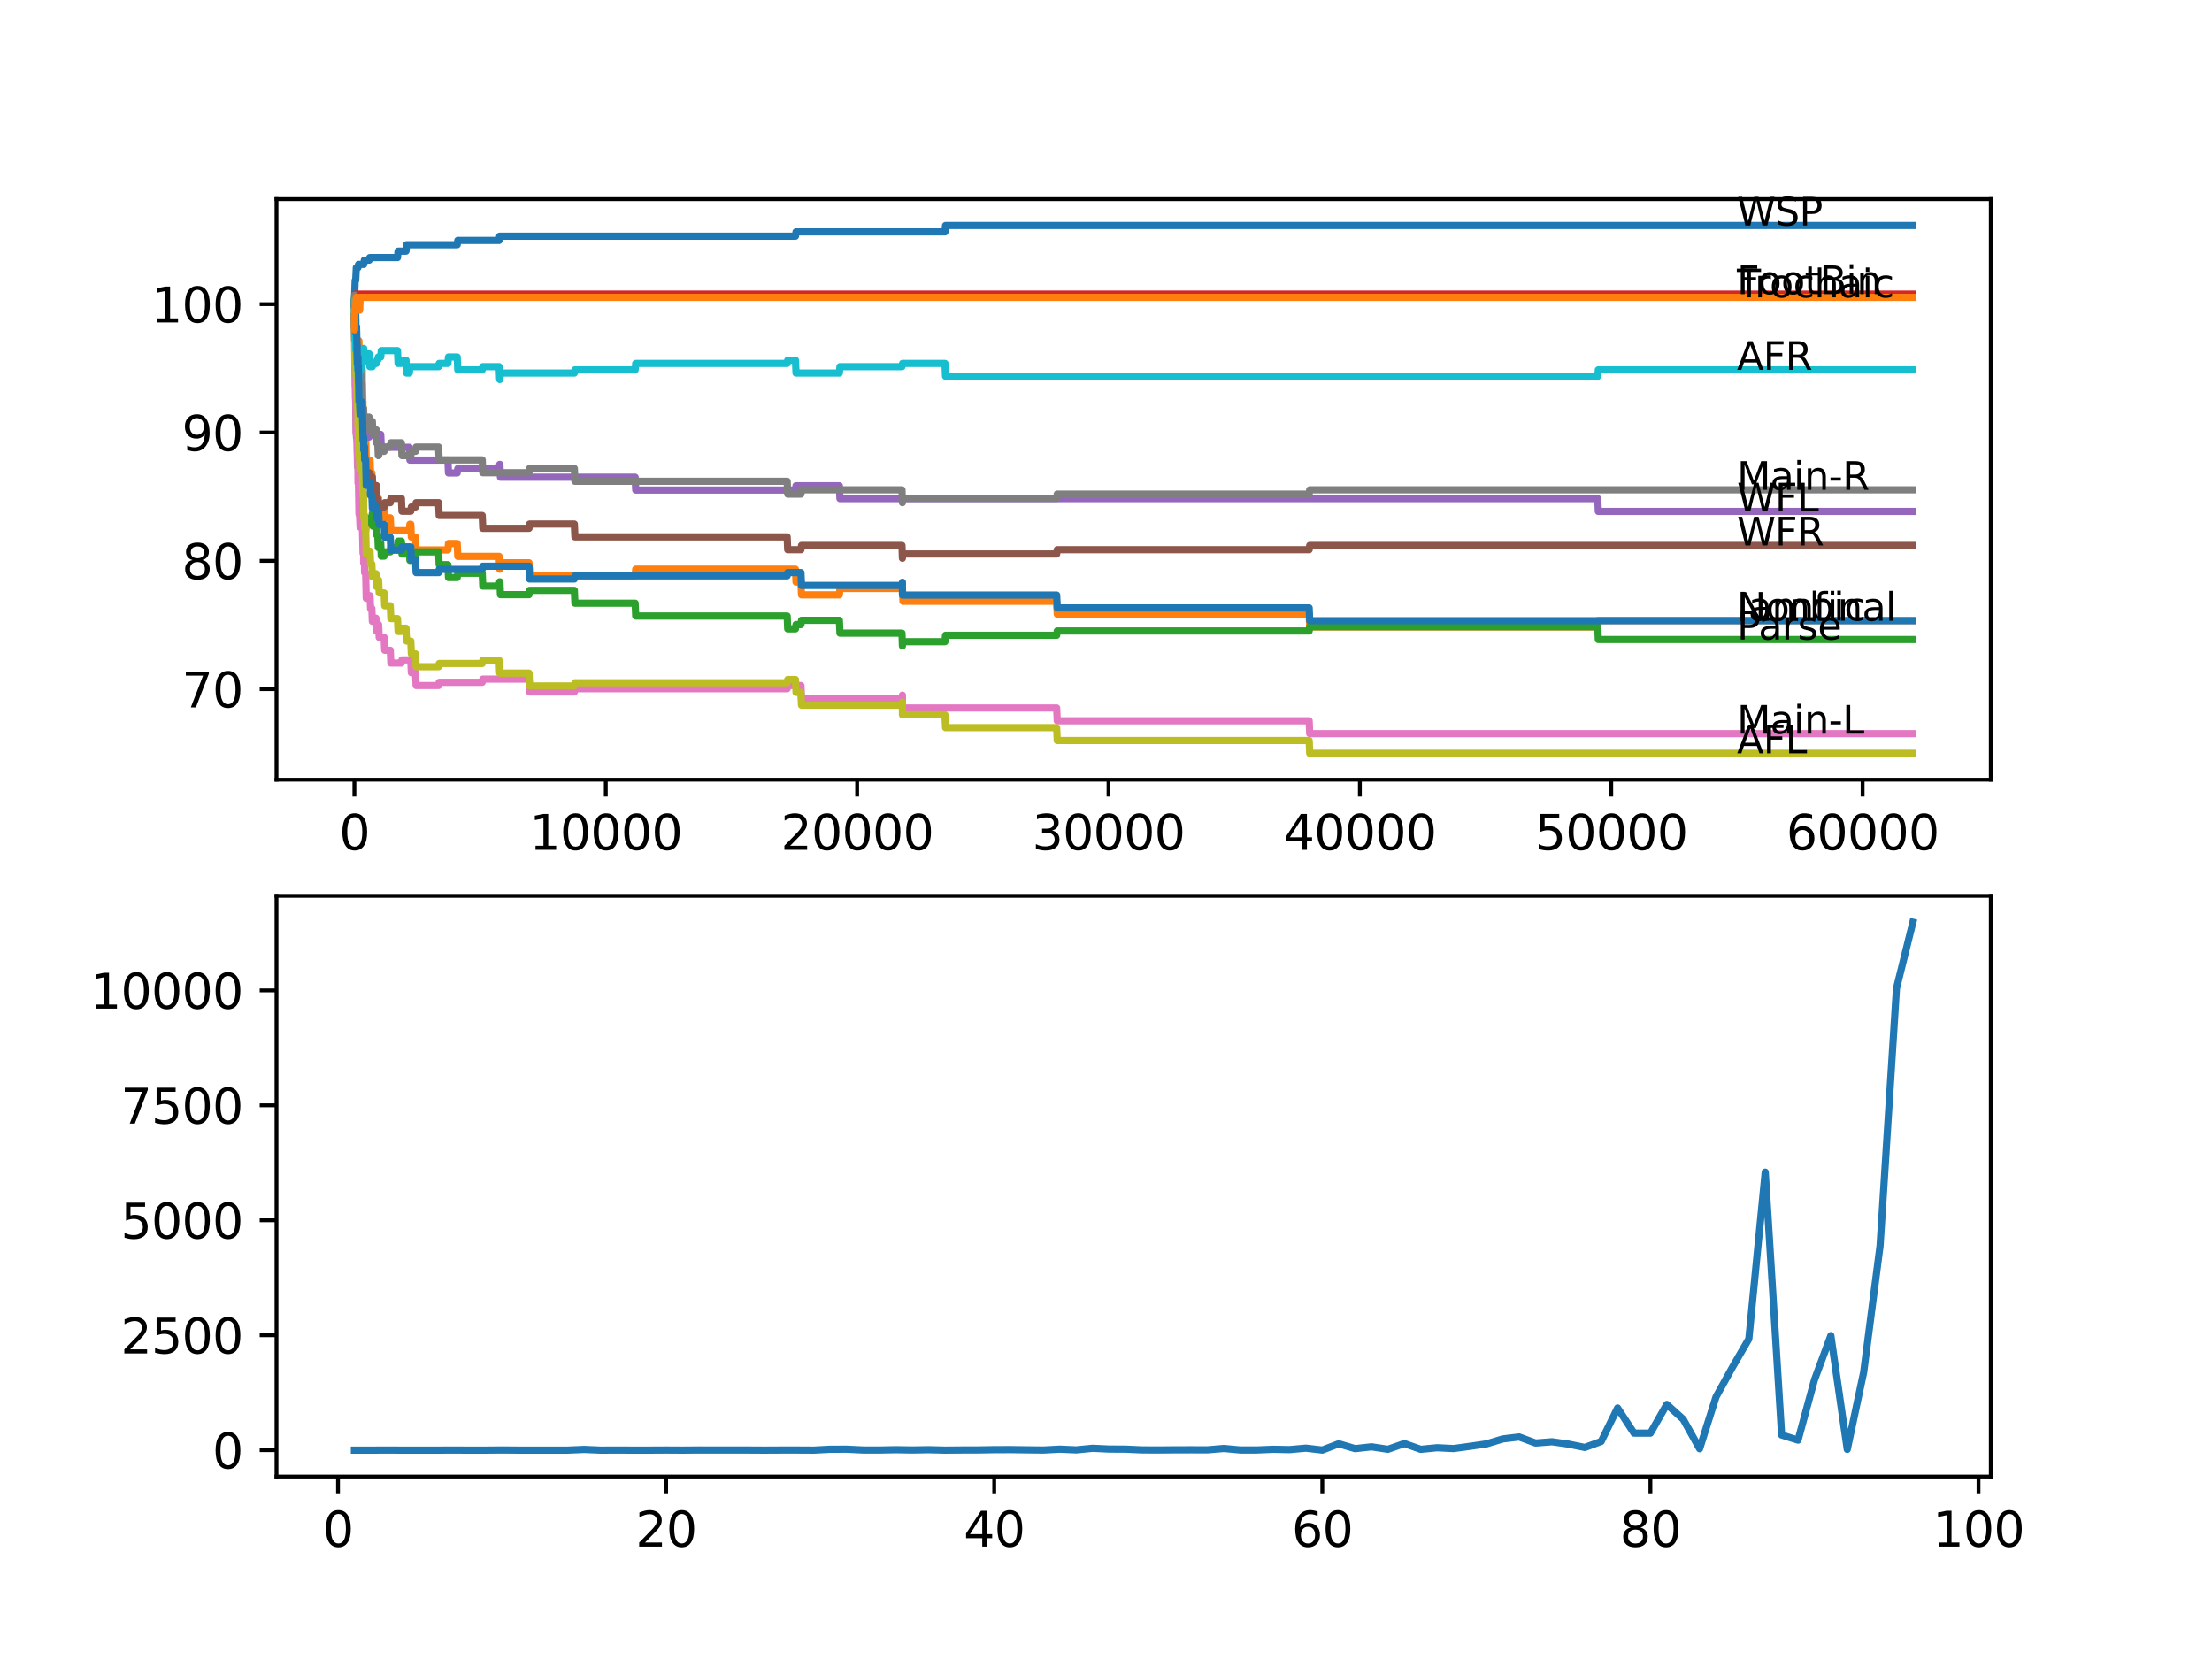 <?xml version="1.0" encoding="utf-8" standalone="no"?>
<!DOCTYPE svg PUBLIC "-//W3C//DTD SVG 1.1//EN"
  "http://www.w3.org/Graphics/SVG/1.1/DTD/svg11.dtd">
<svg xmlns:xlink="http://www.w3.org/1999/xlink" width="460.8pt" height="345.6pt" viewBox="0 0 460.8 345.6" xmlns="http://www.w3.org/2000/svg" version="1.1">
 <defs>
  <style type="text/css">*{stroke-linejoin: round; stroke-linecap: butt}</style>
 </defs>
 <g id="figure_1">
  <g id="patch_1">
   <path d="M 0 345.6 
L 460.8 345.6 
L 460.8 0 
L 0 0 
z
" style="fill: #ffffff"/>
  </g>
  <g id="axes_1">
   <g id="patch_2">
    <path d="M 57.6 162.432 
L 414.72 162.432 
L 414.72 41.472 
L 57.6 41.472 
z
" style="fill: #ffffff"/>
   </g>
   <g id="matplotlib.axis_1">
    <g id="xtick_1">
     <g id="line2d_1">
      <defs>
       <path id="m5f3008566a" d="M 0 0 
L 0 3.5 
" style="stroke: #000000; stroke-width: 0.8"/>
      </defs>
      <g>
       <use xlink:href="#m5f3008566a" x="73.827" y="162.432" style="stroke: #000000; stroke-width: 0.8"/>
      </g>
     </g>
     <g id="text_1">
      <!-- 0 -->
      <g transform="translate(70.646 177.03)scale(0.1 -0.1)">
       <defs>
        <path id="DejaVuSans-30" d="M 2034 4250 
Q 1547 4250 1301 3770 
Q 1056 3291 1056 2328 
Q 1056 1369 1301 889 
Q 1547 409 2034 409 
Q 2525 409 2770 889 
Q 3016 1369 3016 2328 
Q 3016 3291 2770 3770 
Q 2525 4250 2034 4250 
z
M 2034 4750 
Q 2819 4750 3233 4129 
Q 3647 3509 3647 2328 
Q 3647 1150 3233 529 
Q 2819 -91 2034 -91 
Q 1250 -91 836 529 
Q 422 1150 422 2328 
Q 422 3509 836 4129 
Q 1250 4750 2034 4750 
z
" transform="scale(0.016)"/>
       </defs>
       <use xlink:href="#DejaVuSans-30"/>
      </g>
     </g>
    </g>
    <g id="xtick_2">
     <g id="line2d_2">
      <g>
       <use xlink:href="#m5f3008566a" x="126.192" y="162.432" style="stroke: #000000; stroke-width: 0.8"/>
      </g>
     </g>
     <g id="text_2">
      <!-- 10000 -->
      <g transform="translate(110.286 177.03)scale(0.1 -0.1)">
       <defs>
        <path id="DejaVuSans-31" d="M 794 531 
L 1825 531 
L 1825 4091 
L 703 3866 
L 703 4441 
L 1819 4666 
L 2450 4666 
L 2450 531 
L 3481 531 
L 3481 0 
L 794 0 
L 794 531 
z
" transform="scale(0.016)"/>
       </defs>
       <use xlink:href="#DejaVuSans-31"/>
       <use xlink:href="#DejaVuSans-30" x="63.623"/>
       <use xlink:href="#DejaVuSans-30" x="127.246"/>
       <use xlink:href="#DejaVuSans-30" x="190.869"/>
       <use xlink:href="#DejaVuSans-30" x="254.492"/>
      </g>
     </g>
    </g>
    <g id="xtick_3">
     <g id="line2d_3">
      <g>
       <use xlink:href="#m5f3008566a" x="178.556" y="162.432" style="stroke: #000000; stroke-width: 0.8"/>
      </g>
     </g>
     <g id="text_3">
      <!-- 20000 -->
      <g transform="translate(162.65 177.03)scale(0.1 -0.1)">
       <defs>
        <path id="DejaVuSans-32" d="M 1228 531 
L 3431 531 
L 3431 0 
L 469 0 
L 469 531 
Q 828 903 1448 1529 
Q 2069 2156 2228 2338 
Q 2531 2678 2651 2914 
Q 2772 3150 2772 3378 
Q 2772 3750 2511 3984 
Q 2250 4219 1831 4219 
Q 1534 4219 1204 4116 
Q 875 4013 500 3803 
L 500 4441 
Q 881 4594 1212 4672 
Q 1544 4750 1819 4750 
Q 2544 4750 2975 4387 
Q 3406 4025 3406 3419 
Q 3406 3131 3298 2873 
Q 3191 2616 2906 2266 
Q 2828 2175 2409 1742 
Q 1991 1309 1228 531 
z
" transform="scale(0.016)"/>
       </defs>
       <use xlink:href="#DejaVuSans-32"/>
       <use xlink:href="#DejaVuSans-30" x="63.623"/>
       <use xlink:href="#DejaVuSans-30" x="127.246"/>
       <use xlink:href="#DejaVuSans-30" x="190.869"/>
       <use xlink:href="#DejaVuSans-30" x="254.492"/>
      </g>
     </g>
    </g>
    <g id="xtick_4">
     <g id="line2d_4">
      <g>
       <use xlink:href="#m5f3008566a" x="230.921" y="162.432" style="stroke: #000000; stroke-width: 0.8"/>
      </g>
     </g>
     <g id="text_4">
      <!-- 30000 -->
      <g transform="translate(215.015 177.03)scale(0.1 -0.1)">
       <defs>
        <path id="DejaVuSans-33" d="M 2597 2516 
Q 3050 2419 3304 2112 
Q 3559 1806 3559 1356 
Q 3559 666 3084 287 
Q 2609 -91 1734 -91 
Q 1441 -91 1130 -33 
Q 819 25 488 141 
L 488 750 
Q 750 597 1062 519 
Q 1375 441 1716 441 
Q 2309 441 2620 675 
Q 2931 909 2931 1356 
Q 2931 1769 2642 2001 
Q 2353 2234 1838 2234 
L 1294 2234 
L 1294 2753 
L 1863 2753 
Q 2328 2753 2575 2939 
Q 2822 3125 2822 3475 
Q 2822 3834 2567 4026 
Q 2313 4219 1838 4219 
Q 1578 4219 1281 4162 
Q 984 4106 628 3988 
L 628 4550 
Q 988 4650 1302 4700 
Q 1616 4750 1894 4750 
Q 2613 4750 3031 4423 
Q 3450 4097 3450 3541 
Q 3450 3153 3228 2886 
Q 3006 2619 2597 2516 
z
" transform="scale(0.016)"/>
       </defs>
       <use xlink:href="#DejaVuSans-33"/>
       <use xlink:href="#DejaVuSans-30" x="63.623"/>
       <use xlink:href="#DejaVuSans-30" x="127.246"/>
       <use xlink:href="#DejaVuSans-30" x="190.869"/>
       <use xlink:href="#DejaVuSans-30" x="254.492"/>
      </g>
     </g>
    </g>
    <g id="xtick_5">
     <g id="line2d_5">
      <g>
       <use xlink:href="#m5f3008566a" x="283.285" y="162.432" style="stroke: #000000; stroke-width: 0.8"/>
      </g>
     </g>
     <g id="text_5">
      <!-- 40000 -->
      <g transform="translate(267.379 177.03)scale(0.1 -0.1)">
       <defs>
        <path id="DejaVuSans-34" d="M 2419 4116 
L 825 1625 
L 2419 1625 
L 2419 4116 
z
M 2253 4666 
L 3047 4666 
L 3047 1625 
L 3713 1625 
L 3713 1100 
L 3047 1100 
L 3047 0 
L 2419 0 
L 2419 1100 
L 313 1100 
L 313 1709 
L 2253 4666 
z
" transform="scale(0.016)"/>
       </defs>
       <use xlink:href="#DejaVuSans-34"/>
       <use xlink:href="#DejaVuSans-30" x="63.623"/>
       <use xlink:href="#DejaVuSans-30" x="127.246"/>
       <use xlink:href="#DejaVuSans-30" x="190.869"/>
       <use xlink:href="#DejaVuSans-30" x="254.492"/>
      </g>
     </g>
    </g>
    <g id="xtick_6">
     <g id="line2d_6">
      <g>
       <use xlink:href="#m5f3008566a" x="335.65" y="162.432" style="stroke: #000000; stroke-width: 0.8"/>
      </g>
     </g>
     <g id="text_6">
      <!-- 50000 -->
      <g transform="translate(319.744 177.03)scale(0.1 -0.1)">
       <defs>
        <path id="DejaVuSans-35" d="M 691 4666 
L 3169 4666 
L 3169 4134 
L 1269 4134 
L 1269 2991 
Q 1406 3038 1543 3061 
Q 1681 3084 1819 3084 
Q 2600 3084 3056 2656 
Q 3513 2228 3513 1497 
Q 3513 744 3044 326 
Q 2575 -91 1722 -91 
Q 1428 -91 1123 -41 
Q 819 9 494 109 
L 494 744 
Q 775 591 1075 516 
Q 1375 441 1709 441 
Q 2250 441 2565 725 
Q 2881 1009 2881 1497 
Q 2881 1984 2565 2268 
Q 2250 2553 1709 2553 
Q 1456 2553 1204 2497 
Q 953 2441 691 2322 
L 691 4666 
z
" transform="scale(0.016)"/>
       </defs>
       <use xlink:href="#DejaVuSans-35"/>
       <use xlink:href="#DejaVuSans-30" x="63.623"/>
       <use xlink:href="#DejaVuSans-30" x="127.246"/>
       <use xlink:href="#DejaVuSans-30" x="190.869"/>
       <use xlink:href="#DejaVuSans-30" x="254.492"/>
      </g>
     </g>
    </g>
    <g id="xtick_7">
     <g id="line2d_7">
      <g>
       <use xlink:href="#m5f3008566a" x="388.014" y="162.432" style="stroke: #000000; stroke-width: 0.8"/>
      </g>
     </g>
     <g id="text_7">
      <!-- 60000 -->
      <g transform="translate(372.108 177.03)scale(0.1 -0.1)">
       <defs>
        <path id="DejaVuSans-36" d="M 2113 2584 
Q 1688 2584 1439 2293 
Q 1191 2003 1191 1497 
Q 1191 994 1439 701 
Q 1688 409 2113 409 
Q 2538 409 2786 701 
Q 3034 994 3034 1497 
Q 3034 2003 2786 2293 
Q 2538 2584 2113 2584 
z
M 3366 4563 
L 3366 3988 
Q 3128 4100 2886 4159 
Q 2644 4219 2406 4219 
Q 1781 4219 1451 3797 
Q 1122 3375 1075 2522 
Q 1259 2794 1537 2939 
Q 1816 3084 2150 3084 
Q 2853 3084 3261 2657 
Q 3669 2231 3669 1497 
Q 3669 778 3244 343 
Q 2819 -91 2113 -91 
Q 1303 -91 875 529 
Q 447 1150 447 2328 
Q 447 3434 972 4092 
Q 1497 4750 2381 4750 
Q 2619 4750 2861 4703 
Q 3103 4656 3366 4563 
z
" transform="scale(0.016)"/>
       </defs>
       <use xlink:href="#DejaVuSans-36"/>
       <use xlink:href="#DejaVuSans-30" x="63.623"/>
       <use xlink:href="#DejaVuSans-30" x="127.246"/>
       <use xlink:href="#DejaVuSans-30" x="190.869"/>
       <use xlink:href="#DejaVuSans-30" x="254.492"/>
      </g>
     </g>
    </g>
   </g>
   <g id="matplotlib.axis_2">
    <g id="ytick_1">
     <g id="line2d_8">
      <defs>
       <path id="mb343eef7d6" d="M 0 0 
L -3.5 0 
" style="stroke: #000000; stroke-width: 0.8"/>
      </defs>
      <g>
       <use xlink:href="#mb343eef7d6" x="57.6" y="143.567" style="stroke: #000000; stroke-width: 0.8"/>
      </g>
     </g>
     <g id="text_8">
      <!-- 70 -->
      <g transform="translate(37.875 147.366)scale(0.1 -0.1)">
       <defs>
        <path id="DejaVuSans-37" d="M 525 4666 
L 3525 4666 
L 3525 4397 
L 1831 0 
L 1172 0 
L 2766 4134 
L 525 4134 
L 525 4666 
z
" transform="scale(0.016)"/>
       </defs>
       <use xlink:href="#DejaVuSans-37"/>
       <use xlink:href="#DejaVuSans-30" x="63.623"/>
      </g>
     </g>
    </g>
    <g id="ytick_2">
     <g id="line2d_9">
      <g>
       <use xlink:href="#mb343eef7d6" x="57.6" y="116.834" style="stroke: #000000; stroke-width: 0.8"/>
      </g>
     </g>
     <g id="text_9">
      <!-- 80 -->
      <g transform="translate(37.875 120.633)scale(0.1 -0.1)">
       <defs>
        <path id="DejaVuSans-38" d="M 2034 2216 
Q 1584 2216 1326 1975 
Q 1069 1734 1069 1313 
Q 1069 891 1326 650 
Q 1584 409 2034 409 
Q 2484 409 2743 651 
Q 3003 894 3003 1313 
Q 3003 1734 2745 1975 
Q 2488 2216 2034 2216 
z
M 1403 2484 
Q 997 2584 770 2862 
Q 544 3141 544 3541 
Q 544 4100 942 4425 
Q 1341 4750 2034 4750 
Q 2731 4750 3128 4425 
Q 3525 4100 3525 3541 
Q 3525 3141 3298 2862 
Q 3072 2584 2669 2484 
Q 3125 2378 3379 2068 
Q 3634 1759 3634 1313 
Q 3634 634 3220 271 
Q 2806 -91 2034 -91 
Q 1263 -91 848 271 
Q 434 634 434 1313 
Q 434 1759 690 2068 
Q 947 2378 1403 2484 
z
M 1172 3481 
Q 1172 3119 1398 2916 
Q 1625 2713 2034 2713 
Q 2441 2713 2670 2916 
Q 2900 3119 2900 3481 
Q 2900 3844 2670 4047 
Q 2441 4250 2034 4250 
Q 1625 4250 1398 4047 
Q 1172 3844 1172 3481 
z
" transform="scale(0.016)"/>
       </defs>
       <use xlink:href="#DejaVuSans-38"/>
       <use xlink:href="#DejaVuSans-30" x="63.623"/>
      </g>
     </g>
    </g>
    <g id="ytick_3">
     <g id="line2d_10">
      <g>
       <use xlink:href="#mb343eef7d6" x="57.6" y="90.1" style="stroke: #000000; stroke-width: 0.8"/>
      </g>
     </g>
     <g id="text_10">
      <!-- 90 -->
      <g transform="translate(37.875 93.899)scale(0.1 -0.1)">
       <defs>
        <path id="DejaVuSans-39" d="M 703 97 
L 703 672 
Q 941 559 1184 500 
Q 1428 441 1663 441 
Q 2288 441 2617 861 
Q 2947 1281 2994 2138 
Q 2813 1869 2534 1725 
Q 2256 1581 1919 1581 
Q 1219 1581 811 2004 
Q 403 2428 403 3163 
Q 403 3881 828 4315 
Q 1253 4750 1959 4750 
Q 2769 4750 3195 4129 
Q 3622 3509 3622 2328 
Q 3622 1225 3098 567 
Q 2575 -91 1691 -91 
Q 1453 -91 1209 -44 
Q 966 3 703 97 
z
M 1959 2075 
Q 2384 2075 2632 2365 
Q 2881 2656 2881 3163 
Q 2881 3666 2632 3958 
Q 2384 4250 1959 4250 
Q 1534 4250 1286 3958 
Q 1038 3666 1038 3163 
Q 1038 2656 1286 2365 
Q 1534 2075 1959 2075 
z
" transform="scale(0.016)"/>
       </defs>
       <use xlink:href="#DejaVuSans-39"/>
       <use xlink:href="#DejaVuSans-30" x="63.623"/>
      </g>
     </g>
    </g>
    <g id="ytick_4">
     <g id="line2d_11">
      <g>
       <use xlink:href="#mb343eef7d6" x="57.6" y="63.367" style="stroke: #000000; stroke-width: 0.8"/>
      </g>
     </g>
     <g id="text_11">
      <!-- 100 -->
      <g transform="translate(31.512 67.166)scale(0.1 -0.1)">
       <use xlink:href="#DejaVuSans-31"/>
       <use xlink:href="#DejaVuSans-30" x="63.623"/>
       <use xlink:href="#DejaVuSans-30" x="127.246"/>
      </g>
     </g>
    </g>
   </g>
   <g id="line2d_12">
    <path d="M 73.833 62.832 
L 73.985 58.421 
L 74.095 58.421 
L 74.225 55.748 
L 74.571 55.748 
L 74.686 55.079 
L 75.775 55.079 
L 75.891 54.188 
L 76.907 54.188 
L 77.022 53.654 
L 82.803 53.654 
L 82.918 52.317 
L 84.573 52.317 
L 84.688 50.98 
L 95.245 50.98 
L 95.36 50.089 
L 103.974 50.089 
L 104.089 49.198 
L 165.706 49.198 
L 165.821 48.307 
L 196.853 48.307 
L 196.968 46.97 
L 398.487 46.97 
L 398.487 46.97 
" clip-path="url(#p40d67c3088)" style="fill: none; stroke: #1f77b4; stroke-width: 1.5; stroke-linecap: square"/>
   </g>
   <g id="line2d_13">
    <path d="M 73.833 62.832 
L 73.958 72.857 
L 74.032 72.857 
L 74.079 71.52 
L 74.084 74.194 
L 74.142 72.857 
L 74.147 72.857 
L 74.262 70.986 
L 74.403 70.986 
L 74.419 73.659 
L 74.513 70.986 
L 74.77 70.986 
L 74.89 76.332 
L 74.917 76.332 
L 75.032 79.006 
L 75.372 79.006 
L 75.461 77.134 
L 75.466 79.808 
L 75.472 79.808 
L 75.503 79.808 
L 75.624 85.154 
L 75.755 85.154 
L 75.875 90.501 
L 76.168 90.501 
L 76.289 95.848 
L 77.079 95.848 
L 77.195 98.521 
L 77.462 98.521 
L 77.577 101.195 
L 78.315 101.195 
L 78.43 103.868 
L 78.87 103.868 
L 78.985 106.541 
L 79.31 106.541 
L 79.425 105.205 
L 80.022 105.205 
L 80.137 107.878 
L 81.3 107.878 
L 81.415 110.551 
L 85.264 110.551 
L 85.379 109.215 
L 85.573 109.215 
L 85.688 111.888 
L 86.563 111.888 
L 86.678 114.561 
L 93.307 114.561 
L 93.422 113.225 
L 95.245 113.225 
L 95.36 115.898 
L 103.974 115.898 
L 104.089 118.571 
L 104.136 118.571 
L 104.251 117.235 
L 110.205 117.235 
L 110.32 119.908 
L 132.313 119.908 
L 132.429 118.571 
L 165.706 118.571 
L 165.821 121.245 
L 166.848 121.245 
L 166.963 123.918 
L 174.854 123.918 
L 174.969 122.581 
L 187.987 122.581 
L 188.102 125.255 
L 220.123 125.255 
L 220.239 127.928 
L 272.718 127.928 
L 272.833 130.601 
L 332.843 130.601 
L 332.958 129.265 
L 398.487 129.265 
L 398.487 129.265 
" clip-path="url(#p40d67c3088)" style="fill: none; stroke: #ff7f0e; stroke-width: 1.5; stroke-linecap: square"/>
   </g>
   <g id="line2d_14">
    <path d="M 73.833 63.367 
L 73.848 62.832 
L 73.869 67.288 
L 73.875 67.288 
L 74 76.422 
L 74.016 76.422 
L 74.131 86.447 
L 74.142 85.778 
L 74.147 85.778 
L 74.267 91.125 
L 74.273 91.125 
L 74.388 90.234 
L 74.403 90.234 
L 74.419 89.343 
L 74.424 92.016 
L 74.493 92.016 
L 74.55 97.363 
L 74.608 95.358 
L 74.718 95.358 
L 74.77 98.031 
L 74.828 97.14 
L 74.885 97.14 
L 75 96.249 
L 75.131 96.249 
L 75.247 98.922 
L 75.257 98.922 
L 75.377 104.269 
L 75.404 104.269 
L 75.461 109.616 
L 75.519 107.833 
L 75.54 107.833 
L 75.655 106.942 
L 75.734 106.942 
L 75.755 109.616 
L 75.844 107.833 
L 75.875 107.833 
L 75.99 110.507 
L 76.168 110.507 
L 76.289 108.724 
L 77.079 108.724 
L 77.195 107.833 
L 77.462 107.833 
L 77.561 106.942 
L 77.676 109.616 
L 78.315 109.616 
L 78.409 108.724 
L 78.415 111.398 
L 78.687 111.398 
L 78.802 114.071 
L 78.87 114.071 
L 78.985 113.18 
L 79.31 113.18 
L 79.425 115.853 
L 80.022 115.853 
L 80.137 114.962 
L 81.3 114.962 
L 81.415 114.071 
L 82.803 114.071 
L 82.918 112.734 
L 83.614 112.734 
L 83.73 115.408 
L 84.573 115.408 
L 84.688 114.071 
L 85.264 114.071 
L 85.379 116.745 
L 85.573 116.745 
L 85.688 115.853 
L 86.563 115.853 
L 86.678 114.962 
L 91.364 114.962 
L 91.48 117.636 
L 93.307 117.636 
L 93.422 120.309 
L 95.245 120.309 
L 95.36 119.418 
L 100.455 119.418 
L 100.57 122.091 
L 103.974 122.091 
L 104.089 121.2 
L 104.136 121.2 
L 104.251 123.873 
L 110.205 123.873 
L 110.32 122.982 
L 119.646 122.982 
L 119.762 125.656 
L 132.313 125.656 
L 132.429 128.329 
L 163.978 128.329 
L 164.093 131.002 
L 165.706 131.002 
L 165.821 130.111 
L 166.848 130.111 
L 166.963 129.22 
L 174.854 129.22 
L 174.969 131.893 
L 187.898 131.893 
L 187.987 134.567 
L 188.008 133.676 
L 196.853 133.676 
L 196.968 132.339 
L 220.123 132.339 
L 220.239 131.448 
L 272.718 131.448 
L 272.833 130.557 
L 332.843 130.557 
L 332.958 133.23 
L 398.487 133.23 
L 398.487 133.23 
" clip-path="url(#p40d67c3088)" style="fill: none; stroke: #2ca02c; stroke-width: 1.5; stroke-linecap: square"/>
   </g>
   <g id="line2d_15">
    <path d="M 73.833 63.367 
L 73.964 61.273 
L 398.487 61.273 
L 398.487 61.273 
" clip-path="url(#p40d67c3088)" style="fill: none; stroke: #d62728; stroke-width: 1.5; stroke-linecap: square"/>
   </g>
   <g id="line2d_16">
    <path d="M 73.833 66.04 
L 73.848 65.505 
L 73.869 69.961 
L 73.911 68.535 
L 74.026 71.209 
L 74.032 71.209 
L 74.037 73.882 
L 74.142 73.214 
L 74.147 73.214 
L 74.267 78.56 
L 74.419 78.56 
L 74.54 83.907 
L 74.754 83.907 
L 74.87 86.58 
L 75.372 86.58 
L 75.493 91.927 
L 75.775 91.927 
L 75.891 91.036 
L 76.907 91.036 
L 77.022 90.501 
L 79.31 90.501 
L 79.425 93.175 
L 85.264 93.175 
L 85.379 95.848 
L 93.307 95.848 
L 93.422 98.521 
L 95.245 98.521 
L 95.36 97.63 
L 103.974 97.63 
L 104.089 96.739 
L 104.136 96.739 
L 104.251 99.412 
L 132.313 99.412 
L 132.429 102.086 
L 165.706 102.086 
L 165.821 101.195 
L 174.854 101.195 
L 174.969 103.868 
L 332.843 103.868 
L 332.958 106.541 
L 398.487 106.541 
L 398.487 106.541 
" clip-path="url(#p40d67c3088)" style="fill: none; stroke: #9467bd; stroke-width: 1.5; stroke-linecap: square"/>
   </g>
   <g id="line2d_17">
    <path d="M 73.833 62.832 
L 73.864 62.832 
L 73.979 67.51 
L 74.011 67.51 
L 74.131 80.209 
L 74.142 79.54 
L 74.163 79.54 
L 74.273 84.887 
L 74.278 83.996 
L 74.383 83.996 
L 74.472 82.214 
L 74.477 84.887 
L 74.487 84.887 
L 74.545 84.887 
L 74.655 89.565 
L 74.66 88.674 
L 74.718 88.674 
L 74.754 91.348 
L 74.828 89.565 
L 74.885 89.565 
L 75 88.674 
L 75.131 88.674 
L 75.247 91.348 
L 75.257 91.348 
L 75.377 96.694 
L 75.404 96.694 
L 75.461 99.368 
L 75.514 97.586 
L 75.54 97.586 
L 75.655 96.694 
L 75.734 96.694 
L 75.755 99.368 
L 75.844 98.477 
L 75.875 98.477 
L 75.938 101.15 
L 75.985 100.259 
L 76.168 100.259 
L 76.289 98.477 
L 76.907 98.477 
L 77.022 101.15 
L 77.079 101.15 
L 77.195 100.259 
L 77.462 100.259 
L 77.561 99.368 
L 77.676 102.041 
L 78.315 102.041 
L 78.409 101.15 
L 78.415 103.823 
L 78.687 103.823 
L 78.802 106.497 
L 78.87 106.497 
L 78.985 105.606 
L 80.022 105.606 
L 80.137 104.714 
L 81.3 104.714 
L 81.415 103.823 
L 83.614 103.823 
L 83.73 106.497 
L 85.573 106.497 
L 85.688 105.606 
L 86.563 105.606 
L 86.678 104.714 
L 91.364 104.714 
L 91.48 107.388 
L 100.455 107.388 
L 100.57 110.061 
L 110.205 110.061 
L 110.32 109.17 
L 119.646 109.17 
L 119.762 111.843 
L 163.978 111.843 
L 164.093 114.517 
L 166.848 114.517 
L 166.963 113.626 
L 187.898 113.626 
L 187.987 116.299 
L 188.008 115.408 
L 220.123 115.408 
L 220.239 114.517 
L 272.718 114.517 
L 272.833 113.626 
L 398.487 113.626 
L 398.487 113.626 
" clip-path="url(#p40d67c3088)" style="fill: none; stroke: #8c564b; stroke-width: 1.5; stroke-linecap: square"/>
   </g>
   <g id="line2d_18">
    <path d="M 73.833 66.04 
L 73.838 65.505 
L 73.854 70.852 
L 73.875 70.317 
L 74.006 80.476 
L 74.011 80.476 
L 74.053 77.58 
L 74.063 82.927 
L 74.095 82.927 
L 74.163 90.278 
L 74.215 88.853 
L 74.273 88.853 
L 74.393 94.199 
L 74.403 94.199 
L 74.472 96.873 
L 74.513 95.982 
L 74.545 95.982 
L 74.55 95.313 
L 74.576 100.66 
L 74.623 99.769 
L 74.655 99.769 
L 74.775 107.12 
L 74.885 107.12 
L 75 109.794 
L 75.131 109.794 
L 75.247 109.125 
L 75.257 109.125 
L 75.377 107.922 
L 75.404 107.922 
L 75.461 107.254 
L 75.466 109.927 
L 75.498 109.927 
L 75.503 109.927 
L 75.624 115.274 
L 75.734 115.274 
L 75.755 114.606 
L 75.76 117.279 
L 75.828 117.279 
L 75.875 117.279 
L 75.938 116.611 
L 75.943 119.284 
L 75.969 119.284 
L 76.168 119.284 
L 76.289 124.631 
L 76.907 124.631 
L 77.022 124.096 
L 77.079 124.096 
L 77.195 126.77 
L 77.462 126.77 
L 77.561 129.443 
L 77.572 128.775 
L 78.315 128.775 
L 78.409 131.448 
L 78.425 130.78 
L 78.687 130.78 
L 78.802 130.111 
L 78.87 130.111 
L 78.985 132.785 
L 80.022 132.785 
L 80.137 135.458 
L 81.3 135.458 
L 81.415 138.131 
L 83.614 138.131 
L 83.73 137.463 
L 85.573 137.463 
L 85.688 140.136 
L 86.563 140.136 
L 86.678 142.81 
L 91.364 142.81 
L 91.48 142.141 
L 100.455 142.141 
L 100.57 141.473 
L 110.205 141.473 
L 110.32 144.146 
L 119.646 144.146 
L 119.762 143.478 
L 163.978 143.478 
L 164.093 142.81 
L 166.848 142.81 
L 166.963 145.483 
L 187.898 145.483 
L 187.987 144.815 
L 187.993 147.488 
L 220.123 147.488 
L 220.239 150.161 
L 272.718 150.161 
L 272.833 152.835 
L 398.487 152.835 
L 398.487 152.835 
" clip-path="url(#p40d67c3088)" style="fill: none; stroke: #e377c2; stroke-width: 1.5; stroke-linecap: square"/>
   </g>
   <g id="line2d_19">
    <path d="M 73.833 62.832 
L 73.838 62.832 
L 73.864 61.495 
L 73.911 65.283 
L 73.948 62.609 
L 74.011 62.609 
L 74.053 73.303 
L 74.131 69.961 
L 74.163 69.293 
L 74.173 74.639 
L 74.205 74.639 
L 74.273 74.639 
L 74.393 72.857 
L 74.403 72.857 
L 74.472 71.966 
L 74.477 74.639 
L 74.503 74.639 
L 74.545 74.639 
L 74.655 77.981 
L 74.66 77.09 
L 74.718 77.09 
L 74.754 79.763 
L 74.828 77.981 
L 74.885 77.981 
L 75 77.09 
L 75.131 77.09 
L 75.247 79.763 
L 75.257 79.763 
L 75.377 85.11 
L 75.404 85.11 
L 75.461 87.783 
L 75.514 86.001 
L 75.54 86.001 
L 75.655 85.11 
L 75.734 85.11 
L 75.755 87.783 
L 75.844 86.892 
L 75.875 86.892 
L 75.938 89.565 
L 75.985 88.674 
L 76.168 88.674 
L 76.289 86.892 
L 76.907 86.892 
L 77.022 89.565 
L 77.079 89.565 
L 77.195 88.674 
L 77.462 88.674 
L 77.561 87.783 
L 77.676 90.457 
L 78.315 90.457 
L 78.409 89.565 
L 78.415 92.239 
L 78.687 92.239 
L 78.802 94.912 
L 78.87 94.912 
L 78.985 94.021 
L 80.022 94.021 
L 80.137 93.13 
L 81.3 93.13 
L 81.415 92.239 
L 83.614 92.239 
L 83.73 94.912 
L 85.573 94.912 
L 85.688 94.021 
L 86.563 94.021 
L 86.678 93.13 
L 91.364 93.13 
L 91.48 95.803 
L 100.455 95.803 
L 100.57 98.477 
L 110.205 98.477 
L 110.32 97.586 
L 119.646 97.586 
L 119.762 100.259 
L 163.978 100.259 
L 164.093 102.932 
L 166.848 102.932 
L 166.963 102.041 
L 187.898 102.041 
L 187.987 104.714 
L 188.008 103.823 
L 220.123 103.823 
L 220.239 102.932 
L 272.718 102.932 
L 272.833 102.041 
L 398.487 102.041 
L 398.487 102.041 
" clip-path="url(#p40d67c3088)" style="fill: none; stroke: #7f7f7f; stroke-width: 1.5; stroke-linecap: square"/>
   </g>
   <g id="line2d_20">
    <path d="M 73.833 66.04 
L 73.922 76.11 
L 73.958 73.882 
L 74.011 73.882 
L 74.095 70.986 
L 74.11 73.659 
L 74.163 78.337 
L 74.225 76.912 
L 74.273 76.912 
L 74.393 82.258 
L 74.403 82.258 
L 74.472 84.932 
L 74.513 84.041 
L 74.545 84.041 
L 74.55 83.372 
L 74.576 88.719 
L 74.623 87.828 
L 74.655 87.828 
L 74.775 95.18 
L 74.885 95.18 
L 75 97.853 
L 75.131 97.853 
L 75.247 97.185 
L 75.257 97.185 
L 75.377 95.982 
L 75.404 95.982 
L 75.461 95.313 
L 75.466 97.987 
L 75.498 97.987 
L 75.503 97.987 
L 75.624 103.333 
L 75.734 103.333 
L 75.755 102.665 
L 75.781 108.012 
L 75.807 108.012 
L 75.875 108.012 
L 75.938 107.343 
L 75.943 110.017 
L 75.969 110.017 
L 76.168 110.017 
L 76.289 115.363 
L 76.907 115.363 
L 77.022 114.829 
L 77.079 114.829 
L 77.195 117.502 
L 77.462 117.502 
L 77.561 120.175 
L 77.572 119.507 
L 78.315 119.507 
L 78.409 122.18 
L 78.425 121.512 
L 78.687 121.512 
L 78.802 120.844 
L 78.87 120.844 
L 78.985 123.517 
L 80.022 123.517 
L 80.137 126.19 
L 81.3 126.19 
L 81.415 128.864 
L 82.803 128.864 
L 82.918 131.537 
L 83.614 131.537 
L 83.73 130.869 
L 84.573 130.869 
L 84.688 133.542 
L 85.573 133.542 
L 85.688 136.215 
L 86.563 136.215 
L 86.678 138.889 
L 91.364 138.889 
L 91.48 138.22 
L 100.455 138.22 
L 100.57 137.552 
L 103.974 137.552 
L 104.089 140.225 
L 110.205 140.225 
L 110.32 142.899 
L 119.646 142.899 
L 119.762 142.23 
L 163.978 142.23 
L 164.093 141.562 
L 165.706 141.562 
L 165.821 144.235 
L 166.848 144.235 
L 166.963 146.909 
L 187.898 146.909 
L 187.987 146.24 
L 187.993 148.914 
L 196.853 148.914 
L 196.968 151.587 
L 220.123 151.587 
L 220.239 154.26 
L 272.718 154.26 
L 272.833 156.934 
L 398.487 156.934 
L 398.487 156.934 
" clip-path="url(#p40d67c3088)" style="fill: none; stroke: #bcbd22; stroke-width: 1.5; stroke-linecap: square"/>
   </g>
   <g id="line2d_21">
    <path d="M 73.833 62.832 
L 73.911 70.763 
L 73.953 67.644 
L 74.011 67.644 
L 74.126 72.991 
L 74.168 70.451 
L 74.173 73.124 
L 74.236 73.124 
L 74.273 73.124 
L 74.383 75.798 
L 74.472 73.57 
L 74.477 76.243 
L 74.487 76.243 
L 74.493 76.243 
L 74.55 74.238 
L 74.555 76.912 
L 74.597 76.912 
L 74.655 79.585 
L 74.707 78.694 
L 74.718 78.694 
L 74.838 77.134 
L 75.131 77.134 
L 75.247 76.466 
L 75.257 76.466 
L 75.377 75.263 
L 75.404 75.263 
L 75.529 73.258 
L 75.734 73.258 
L 75.775 72.59 
L 75.781 75.263 
L 75.828 75.263 
L 75.875 75.263 
L 75.995 73.704 
L 76.907 73.704 
L 77.022 76.377 
L 77.561 76.377 
L 77.676 75.709 
L 78.409 75.709 
L 78.525 75.04 
L 78.687 75.04 
L 78.802 74.372 
L 79.31 74.372 
L 79.425 73.035 
L 82.803 73.035 
L 82.918 75.709 
L 83.614 75.709 
L 83.73 75.04 
L 84.573 75.04 
L 84.688 77.714 
L 85.264 77.714 
L 85.379 76.377 
L 91.364 76.377 
L 91.48 75.709 
L 93.307 75.709 
L 93.422 74.372 
L 95.245 74.372 
L 95.36 77.045 
L 100.455 77.045 
L 100.57 76.377 
L 103.974 76.377 
L 104.089 79.05 
L 104.136 79.05 
L 104.251 77.714 
L 119.646 77.714 
L 119.762 77.045 
L 132.313 77.045 
L 132.429 75.709 
L 163.978 75.709 
L 164.093 75.04 
L 165.706 75.04 
L 165.821 77.714 
L 174.854 77.714 
L 174.969 76.377 
L 187.898 76.377 
L 188.013 75.709 
L 196.853 75.709 
L 196.968 78.382 
L 332.843 78.382 
L 332.958 77.045 
L 398.487 77.045 
L 398.487 77.045 
" clip-path="url(#p40d67c3088)" style="fill: none; stroke: #17becf; stroke-width: 1.5; stroke-linecap: square"/>
   </g>
   <g id="line2d_22">
    <path d="M 73.833 66.04 
L 73.864 66.04 
L 73.88 65.505 
L 73.885 68.179 
L 73.958 67.644 
L 74.011 67.644 
L 74.095 64.748 
L 74.121 67.421 
L 74.126 67.421 
L 74.131 66.753 
L 74.136 69.426 
L 74.231 68.001 
L 74.273 68.001 
L 74.393 73.347 
L 74.403 73.347 
L 74.472 76.021 
L 74.513 75.129 
L 74.545 75.129 
L 74.571 74.461 
L 74.576 77.134 
L 74.644 76.243 
L 74.655 76.243 
L 74.775 83.595 
L 74.885 83.595 
L 75 86.268 
L 75.131 86.268 
L 75.247 85.6 
L 75.257 85.6 
L 75.377 84.397 
L 75.404 84.397 
L 75.461 83.729 
L 75.466 86.402 
L 75.498 86.402 
L 75.503 86.402 
L 75.624 91.749 
L 75.734 91.749 
L 75.755 91.08 
L 75.76 93.754 
L 75.828 93.754 
L 75.875 93.754 
L 75.938 93.085 
L 75.943 95.759 
L 75.969 95.759 
L 76.168 95.759 
L 76.289 101.105 
L 76.907 101.105 
L 77.022 100.571 
L 77.079 100.571 
L 77.195 103.244 
L 77.462 103.244 
L 77.561 105.917 
L 77.572 105.249 
L 78.315 105.249 
L 78.409 107.922 
L 78.425 107.254 
L 78.687 107.254 
L 78.802 106.586 
L 78.87 106.586 
L 78.985 109.259 
L 80.022 109.259 
L 80.137 111.932 
L 81.3 111.932 
L 81.415 114.606 
L 83.614 114.606 
L 83.73 113.938 
L 85.573 113.938 
L 85.688 116.611 
L 86.563 116.611 
L 86.678 119.284 
L 91.364 119.284 
L 91.48 118.616 
L 100.455 118.616 
L 100.57 117.948 
L 110.205 117.948 
L 110.32 120.621 
L 119.646 120.621 
L 119.762 119.953 
L 163.978 119.953 
L 164.093 119.284 
L 166.848 119.284 
L 166.963 121.958 
L 187.898 121.958 
L 187.987 121.289 
L 187.993 123.963 
L 220.123 123.963 
L 220.239 126.636 
L 272.718 126.636 
L 272.833 129.309 
L 398.487 129.309 
L 398.487 129.309 
" clip-path="url(#p40d67c3088)" style="fill: none; stroke: #1f77b4; stroke-width: 1.5; stroke-linecap: square"/>
   </g>
   <g id="line2d_23">
    <path d="M 73.833 66.04 
L 73.848 66.04 
L 73.854 68.713 
L 73.917 64.614 
L 73.953 64.614 
L 74.079 64.614 
L 74.194 61.941 
L 74.55 61.941 
L 74.665 64.614 
L 74.917 64.614 
L 75.032 61.941 
L 398.487 61.941 
L 398.487 61.941 
" clip-path="url(#p40d67c3088)" style="fill: none; stroke: #ff7f0e; stroke-width: 1.5; stroke-linecap: square"/>
   </g>
   <g id="patch_3">
    <path d="M 57.6 162.432 
L 57.6 41.472 
" style="fill: none; stroke: #000000; stroke-width: 0.8; stroke-linejoin: miter; stroke-linecap: square"/>
   </g>
   <g id="patch_4">
    <path d="M 414.72 162.432 
L 414.72 41.472 
" style="fill: none; stroke: #000000; stroke-width: 0.8; stroke-linejoin: miter; stroke-linecap: square"/>
   </g>
   <g id="patch_5">
    <path d="M 57.6 162.432 
L 414.72 162.432 
" style="fill: none; stroke: #000000; stroke-width: 0.8; stroke-linejoin: miter; stroke-linecap: square"/>
   </g>
   <g id="patch_6">
    <path d="M 57.6 41.472 
L 414.72 41.472 
" style="fill: none; stroke: #000000; stroke-width: 0.8; stroke-linejoin: miter; stroke-linecap: square"/>
   </g>
   <g id="text_12">
    <!-- WSP -->
    <g transform="translate(361.832 46.97)scale(0.08 -0.08)">
     <defs>
      <path id="DejaVuSans-57" d="M 213 4666 
L 850 4666 
L 1831 722 
L 2809 4666 
L 3519 4666 
L 4500 722 
L 5478 4666 
L 6119 4666 
L 4947 0 
L 4153 0 
L 3169 4050 
L 2175 0 
L 1381 0 
L 213 4666 
z
" transform="scale(0.016)"/>
      <path id="DejaVuSans-53" d="M 3425 4513 
L 3425 3897 
Q 3066 4069 2747 4153 
Q 2428 4238 2131 4238 
Q 1616 4238 1336 4038 
Q 1056 3838 1056 3469 
Q 1056 3159 1242 3001 
Q 1428 2844 1947 2747 
L 2328 2669 
Q 3034 2534 3370 2195 
Q 3706 1856 3706 1288 
Q 3706 609 3251 259 
Q 2797 -91 1919 -91 
Q 1588 -91 1214 -16 
Q 841 59 441 206 
L 441 856 
Q 825 641 1194 531 
Q 1563 422 1919 422 
Q 2459 422 2753 634 
Q 3047 847 3047 1241 
Q 3047 1584 2836 1778 
Q 2625 1972 2144 2069 
L 1759 2144 
Q 1053 2284 737 2584 
Q 422 2884 422 3419 
Q 422 4038 858 4394 
Q 1294 4750 2059 4750 
Q 2388 4750 2728 4690 
Q 3069 4631 3425 4513 
z
" transform="scale(0.016)"/>
      <path id="DejaVuSans-50" d="M 1259 4147 
L 1259 2394 
L 2053 2394 
Q 2494 2394 2734 2622 
Q 2975 2850 2975 3272 
Q 2975 3691 2734 3919 
Q 2494 4147 2053 4147 
L 1259 4147 
z
M 628 4666 
L 2053 4666 
Q 2838 4666 3239 4311 
Q 3641 3956 3641 3272 
Q 3641 2581 3239 2228 
Q 2838 1875 2053 1875 
L 1259 1875 
L 1259 0 
L 628 0 
L 628 4666 
z
" transform="scale(0.016)"/>
     </defs>
     <use xlink:href="#DejaVuSans-57"/>
     <use xlink:href="#DejaVuSans-53" x="98.877"/>
     <use xlink:href="#DejaVuSans-50" x="162.354"/>
    </g>
   </g>
   <g id="text_13">
    <!-- Iambic -->
    <g transform="translate(361.832 129.265)scale(0.08 -0.08)">
     <defs>
      <path id="DejaVuSans-49" d="M 628 4666 
L 1259 4666 
L 1259 0 
L 628 0 
L 628 4666 
z
" transform="scale(0.016)"/>
      <path id="DejaVuSans-61" d="M 2194 1759 
Q 1497 1759 1228 1600 
Q 959 1441 959 1056 
Q 959 750 1161 570 
Q 1363 391 1709 391 
Q 2188 391 2477 730 
Q 2766 1069 2766 1631 
L 2766 1759 
L 2194 1759 
z
M 3341 1997 
L 3341 0 
L 2766 0 
L 2766 531 
Q 2569 213 2275 61 
Q 1981 -91 1556 -91 
Q 1019 -91 701 211 
Q 384 513 384 1019 
Q 384 1609 779 1909 
Q 1175 2209 1959 2209 
L 2766 2209 
L 2766 2266 
Q 2766 2663 2505 2880 
Q 2244 3097 1772 3097 
Q 1472 3097 1187 3025 
Q 903 2953 641 2809 
L 641 3341 
Q 956 3463 1253 3523 
Q 1550 3584 1831 3584 
Q 2591 3584 2966 3190 
Q 3341 2797 3341 1997 
z
" transform="scale(0.016)"/>
      <path id="DejaVuSans-6d" d="M 3328 2828 
Q 3544 3216 3844 3400 
Q 4144 3584 4550 3584 
Q 5097 3584 5394 3201 
Q 5691 2819 5691 2113 
L 5691 0 
L 5113 0 
L 5113 2094 
Q 5113 2597 4934 2840 
Q 4756 3084 4391 3084 
Q 3944 3084 3684 2787 
Q 3425 2491 3425 1978 
L 3425 0 
L 2847 0 
L 2847 2094 
Q 2847 2600 2669 2842 
Q 2491 3084 2119 3084 
Q 1678 3084 1418 2786 
Q 1159 2488 1159 1978 
L 1159 0 
L 581 0 
L 581 3500 
L 1159 3500 
L 1159 2956 
Q 1356 3278 1631 3431 
Q 1906 3584 2284 3584 
Q 2666 3584 2933 3390 
Q 3200 3197 3328 2828 
z
" transform="scale(0.016)"/>
      <path id="DejaVuSans-62" d="M 3116 1747 
Q 3116 2381 2855 2742 
Q 2594 3103 2138 3103 
Q 1681 3103 1420 2742 
Q 1159 2381 1159 1747 
Q 1159 1113 1420 752 
Q 1681 391 2138 391 
Q 2594 391 2855 752 
Q 3116 1113 3116 1747 
z
M 1159 2969 
Q 1341 3281 1617 3432 
Q 1894 3584 2278 3584 
Q 2916 3584 3314 3078 
Q 3713 2572 3713 1747 
Q 3713 922 3314 415 
Q 2916 -91 2278 -91 
Q 1894 -91 1617 61 
Q 1341 213 1159 525 
L 1159 0 
L 581 0 
L 581 4863 
L 1159 4863 
L 1159 2969 
z
" transform="scale(0.016)"/>
      <path id="DejaVuSans-69" d="M 603 3500 
L 1178 3500 
L 1178 0 
L 603 0 
L 603 3500 
z
M 603 4863 
L 1178 4863 
L 1178 4134 
L 603 4134 
L 603 4863 
z
" transform="scale(0.016)"/>
      <path id="DejaVuSans-63" d="M 3122 3366 
L 3122 2828 
Q 2878 2963 2633 3030 
Q 2388 3097 2138 3097 
Q 1578 3097 1268 2742 
Q 959 2388 959 1747 
Q 959 1106 1268 751 
Q 1578 397 2138 397 
Q 2388 397 2633 464 
Q 2878 531 3122 666 
L 3122 134 
Q 2881 22 2623 -34 
Q 2366 -91 2075 -91 
Q 1284 -91 818 406 
Q 353 903 353 1747 
Q 353 2603 823 3093 
Q 1294 3584 2113 3584 
Q 2378 3584 2631 3529 
Q 2884 3475 3122 3366 
z
" transform="scale(0.016)"/>
     </defs>
     <use xlink:href="#DejaVuSans-49"/>
     <use xlink:href="#DejaVuSans-61" x="29.492"/>
     <use xlink:href="#DejaVuSans-6d" x="90.771"/>
     <use xlink:href="#DejaVuSans-62" x="188.184"/>
     <use xlink:href="#DejaVuSans-69" x="251.66"/>
     <use xlink:href="#DejaVuSans-63" x="279.443"/>
    </g>
   </g>
   <g id="text_14">
    <!-- Parse -->
    <g transform="translate(361.832 133.23)scale(0.08 -0.08)">
     <defs>
      <path id="DejaVuSans-72" d="M 2631 2963 
Q 2534 3019 2420 3045 
Q 2306 3072 2169 3072 
Q 1681 3072 1420 2755 
Q 1159 2438 1159 1844 
L 1159 0 
L 581 0 
L 581 3500 
L 1159 3500 
L 1159 2956 
Q 1341 3275 1631 3429 
Q 1922 3584 2338 3584 
Q 2397 3584 2469 3576 
Q 2541 3569 2628 3553 
L 2631 2963 
z
" transform="scale(0.016)"/>
      <path id="DejaVuSans-73" d="M 2834 3397 
L 2834 2853 
Q 2591 2978 2328 3040 
Q 2066 3103 1784 3103 
Q 1356 3103 1142 2972 
Q 928 2841 928 2578 
Q 928 2378 1081 2264 
Q 1234 2150 1697 2047 
L 1894 2003 
Q 2506 1872 2764 1633 
Q 3022 1394 3022 966 
Q 3022 478 2636 193 
Q 2250 -91 1575 -91 
Q 1294 -91 989 -36 
Q 684 19 347 128 
L 347 722 
Q 666 556 975 473 
Q 1284 391 1588 391 
Q 1994 391 2212 530 
Q 2431 669 2431 922 
Q 2431 1156 2273 1281 
Q 2116 1406 1581 1522 
L 1381 1569 
Q 847 1681 609 1914 
Q 372 2147 372 2553 
Q 372 3047 722 3315 
Q 1072 3584 1716 3584 
Q 2034 3584 2315 3537 
Q 2597 3491 2834 3397 
z
" transform="scale(0.016)"/>
      <path id="DejaVuSans-65" d="M 3597 1894 
L 3597 1613 
L 953 1613 
Q 991 1019 1311 708 
Q 1631 397 2203 397 
Q 2534 397 2845 478 
Q 3156 559 3463 722 
L 3463 178 
Q 3153 47 2828 -22 
Q 2503 -91 2169 -91 
Q 1331 -91 842 396 
Q 353 884 353 1716 
Q 353 2575 817 3079 
Q 1281 3584 2069 3584 
Q 2775 3584 3186 3129 
Q 3597 2675 3597 1894 
z
M 3022 2063 
Q 3016 2534 2758 2815 
Q 2500 3097 2075 3097 
Q 1594 3097 1305 2825 
Q 1016 2553 972 2059 
L 3022 2063 
z
" transform="scale(0.016)"/>
     </defs>
     <use xlink:href="#DejaVuSans-50"/>
     <use xlink:href="#DejaVuSans-61" x="55.803"/>
     <use xlink:href="#DejaVuSans-72" x="117.082"/>
     <use xlink:href="#DejaVuSans-73" x="158.195"/>
     <use xlink:href="#DejaVuSans-65" x="210.295"/>
    </g>
   </g>
   <g id="text_15">
    <!-- FootBin -->
    <g transform="translate(361.832 61.273)scale(0.08 -0.08)">
     <defs>
      <path id="DejaVuSans-46" d="M 628 4666 
L 3309 4666 
L 3309 4134 
L 1259 4134 
L 1259 2759 
L 3109 2759 
L 3109 2228 
L 1259 2228 
L 1259 0 
L 628 0 
L 628 4666 
z
" transform="scale(0.016)"/>
      <path id="DejaVuSans-6f" d="M 1959 3097 
Q 1497 3097 1228 2736 
Q 959 2375 959 1747 
Q 959 1119 1226 758 
Q 1494 397 1959 397 
Q 2419 397 2687 759 
Q 2956 1122 2956 1747 
Q 2956 2369 2687 2733 
Q 2419 3097 1959 3097 
z
M 1959 3584 
Q 2709 3584 3137 3096 
Q 3566 2609 3566 1747 
Q 3566 888 3137 398 
Q 2709 -91 1959 -91 
Q 1206 -91 779 398 
Q 353 888 353 1747 
Q 353 2609 779 3096 
Q 1206 3584 1959 3584 
z
" transform="scale(0.016)"/>
      <path id="DejaVuSans-74" d="M 1172 4494 
L 1172 3500 
L 2356 3500 
L 2356 3053 
L 1172 3053 
L 1172 1153 
Q 1172 725 1289 603 
Q 1406 481 1766 481 
L 2356 481 
L 2356 0 
L 1766 0 
Q 1100 0 847 248 
Q 594 497 594 1153 
L 594 3053 
L 172 3053 
L 172 3500 
L 594 3500 
L 594 4494 
L 1172 4494 
z
" transform="scale(0.016)"/>
      <path id="DejaVuSans-42" d="M 1259 2228 
L 1259 519 
L 2272 519 
Q 2781 519 3026 730 
Q 3272 941 3272 1375 
Q 3272 1813 3026 2020 
Q 2781 2228 2272 2228 
L 1259 2228 
z
M 1259 4147 
L 1259 2741 
L 2194 2741 
Q 2656 2741 2882 2914 
Q 3109 3088 3109 3444 
Q 3109 3797 2882 3972 
Q 2656 4147 2194 4147 
L 1259 4147 
z
M 628 4666 
L 2241 4666 
Q 2963 4666 3353 4366 
Q 3744 4066 3744 3513 
Q 3744 3084 3544 2831 
Q 3344 2578 2956 2516 
Q 3422 2416 3680 2098 
Q 3938 1781 3938 1306 
Q 3938 681 3513 340 
Q 3088 0 2303 0 
L 628 0 
L 628 4666 
z
" transform="scale(0.016)"/>
      <path id="DejaVuSans-6e" d="M 3513 2113 
L 3513 0 
L 2938 0 
L 2938 2094 
Q 2938 2591 2744 2837 
Q 2550 3084 2163 3084 
Q 1697 3084 1428 2787 
Q 1159 2491 1159 1978 
L 1159 0 
L 581 0 
L 581 3500 
L 1159 3500 
L 1159 2956 
Q 1366 3272 1645 3428 
Q 1925 3584 2291 3584 
Q 2894 3584 3203 3211 
Q 3513 2838 3513 2113 
z
" transform="scale(0.016)"/>
     </defs>
     <use xlink:href="#DejaVuSans-46"/>
     <use xlink:href="#DejaVuSans-6f" x="53.895"/>
     <use xlink:href="#DejaVuSans-6f" x="115.076"/>
     <use xlink:href="#DejaVuSans-74" x="176.258"/>
     <use xlink:href="#DejaVuSans-42" x="215.467"/>
     <use xlink:href="#DejaVuSans-69" x="284.07"/>
     <use xlink:href="#DejaVuSans-6e" x="311.854"/>
    </g>
   </g>
   <g id="text_16">
    <!-- WFL -->
    <g transform="translate(361.832 106.541)scale(0.08 -0.08)">
     <defs>
      <path id="DejaVuSans-4c" d="M 628 4666 
L 1259 4666 
L 1259 531 
L 3531 531 
L 3531 0 
L 628 0 
L 628 4666 
z
" transform="scale(0.016)"/>
     </defs>
     <use xlink:href="#DejaVuSans-57"/>
     <use xlink:href="#DejaVuSans-46" x="98.877"/>
     <use xlink:href="#DejaVuSans-4c" x="156.396"/>
    </g>
   </g>
   <g id="text_17">
    <!-- WFR -->
    <g transform="translate(361.832 113.626)scale(0.08 -0.08)">
     <defs>
      <path id="DejaVuSans-52" d="M 2841 2188 
Q 3044 2119 3236 1894 
Q 3428 1669 3622 1275 
L 4263 0 
L 3584 0 
L 2988 1197 
Q 2756 1666 2539 1819 
Q 2322 1972 1947 1972 
L 1259 1972 
L 1259 0 
L 628 0 
L 628 4666 
L 2053 4666 
Q 2853 4666 3247 4331 
Q 3641 3997 3641 3322 
Q 3641 2881 3436 2590 
Q 3231 2300 2841 2188 
z
M 1259 4147 
L 1259 2491 
L 2053 2491 
Q 2509 2491 2742 2702 
Q 2975 2913 2975 3322 
Q 2975 3731 2742 3939 
Q 2509 4147 2053 4147 
L 1259 4147 
z
" transform="scale(0.016)"/>
     </defs>
     <use xlink:href="#DejaVuSans-57"/>
     <use xlink:href="#DejaVuSans-46" x="98.877"/>
     <use xlink:href="#DejaVuSans-52" x="156.396"/>
    </g>
   </g>
   <g id="text_18">
    <!-- Main-L -->
    <g transform="translate(361.832 152.835)scale(0.08 -0.08)">
     <defs>
      <path id="DejaVuSans-4d" d="M 628 4666 
L 1569 4666 
L 2759 1491 
L 3956 4666 
L 4897 4666 
L 4897 0 
L 4281 0 
L 4281 4097 
L 3078 897 
L 2444 897 
L 1241 4097 
L 1241 0 
L 628 0 
L 628 4666 
z
" transform="scale(0.016)"/>
      <path id="DejaVuSans-2d" d="M 313 2009 
L 1997 2009 
L 1997 1497 
L 313 1497 
L 313 2009 
z
" transform="scale(0.016)"/>
     </defs>
     <use xlink:href="#DejaVuSans-4d"/>
     <use xlink:href="#DejaVuSans-61" x="86.279"/>
     <use xlink:href="#DejaVuSans-69" x="147.559"/>
     <use xlink:href="#DejaVuSans-6e" x="175.342"/>
     <use xlink:href="#DejaVuSans-2d" x="238.721"/>
     <use xlink:href="#DejaVuSans-4c" x="274.805"/>
    </g>
   </g>
   <g id="text_19">
    <!-- Main-R -->
    <g transform="translate(361.832 102.041)scale(0.08 -0.08)">
     <use xlink:href="#DejaVuSans-4d"/>
     <use xlink:href="#DejaVuSans-61" x="86.279"/>
     <use xlink:href="#DejaVuSans-69" x="147.559"/>
     <use xlink:href="#DejaVuSans-6e" x="175.342"/>
     <use xlink:href="#DejaVuSans-2d" x="238.721"/>
     <use xlink:href="#DejaVuSans-52" x="274.805"/>
    </g>
   </g>
   <g id="text_20">
    <!-- AFL -->
    <g transform="translate(361.832 156.934)scale(0.08 -0.08)">
     <defs>
      <path id="DejaVuSans-41" d="M 2188 4044 
L 1331 1722 
L 3047 1722 
L 2188 4044 
z
M 1831 4666 
L 2547 4666 
L 4325 0 
L 3669 0 
L 3244 1197 
L 1141 1197 
L 716 0 
L 50 0 
L 1831 4666 
z
" transform="scale(0.016)"/>
     </defs>
     <use xlink:href="#DejaVuSans-41"/>
     <use xlink:href="#DejaVuSans-46" x="68.408"/>
     <use xlink:href="#DejaVuSans-4c" x="125.928"/>
    </g>
   </g>
   <g id="text_21">
    <!-- AFR -->
    <g transform="translate(361.832 77.045)scale(0.08 -0.08)">
     <use xlink:href="#DejaVuSans-41"/>
     <use xlink:href="#DejaVuSans-46" x="68.408"/>
     <use xlink:href="#DejaVuSans-52" x="125.928"/>
    </g>
   </g>
   <g id="text_22">
    <!-- Nonfinal -->
    <g transform="translate(361.832 129.309)scale(0.08 -0.08)">
     <defs>
      <path id="DejaVuSans-4e" d="M 628 4666 
L 1478 4666 
L 3547 763 
L 3547 4666 
L 4159 4666 
L 4159 0 
L 3309 0 
L 1241 3903 
L 1241 0 
L 628 0 
L 628 4666 
z
" transform="scale(0.016)"/>
      <path id="DejaVuSans-66" d="M 2375 4863 
L 2375 4384 
L 1825 4384 
Q 1516 4384 1395 4259 
Q 1275 4134 1275 3809 
L 1275 3500 
L 2222 3500 
L 2222 3053 
L 1275 3053 
L 1275 0 
L 697 0 
L 697 3053 
L 147 3053 
L 147 3500 
L 697 3500 
L 697 3744 
Q 697 4328 969 4595 
Q 1241 4863 1831 4863 
L 2375 4863 
z
" transform="scale(0.016)"/>
      <path id="DejaVuSans-6c" d="M 603 4863 
L 1178 4863 
L 1178 0 
L 603 0 
L 603 4863 
z
" transform="scale(0.016)"/>
     </defs>
     <use xlink:href="#DejaVuSans-4e"/>
     <use xlink:href="#DejaVuSans-6f" x="74.805"/>
     <use xlink:href="#DejaVuSans-6e" x="135.986"/>
     <use xlink:href="#DejaVuSans-66" x="199.365"/>
     <use xlink:href="#DejaVuSans-69" x="234.57"/>
     <use xlink:href="#DejaVuSans-6e" x="262.354"/>
     <use xlink:href="#DejaVuSans-61" x="325.732"/>
     <use xlink:href="#DejaVuSans-6c" x="387.012"/>
    </g>
   </g>
   <g id="text_23">
    <!-- Trochaic -->
    <g transform="translate(361.832 61.941)scale(0.08 -0.08)">
     <defs>
      <path id="DejaVuSans-54" d="M -19 4666 
L 3928 4666 
L 3928 4134 
L 2272 4134 
L 2272 0 
L 1638 0 
L 1638 4134 
L -19 4134 
L -19 4666 
z
" transform="scale(0.016)"/>
      <path id="DejaVuSans-68" d="M 3513 2113 
L 3513 0 
L 2938 0 
L 2938 2094 
Q 2938 2591 2744 2837 
Q 2550 3084 2163 3084 
Q 1697 3084 1428 2787 
Q 1159 2491 1159 1978 
L 1159 0 
L 581 0 
L 581 4863 
L 1159 4863 
L 1159 2956 
Q 1366 3272 1645 3428 
Q 1925 3584 2291 3584 
Q 2894 3584 3203 3211 
Q 3513 2838 3513 2113 
z
" transform="scale(0.016)"/>
     </defs>
     <use xlink:href="#DejaVuSans-54"/>
     <use xlink:href="#DejaVuSans-72" x="46.334"/>
     <use xlink:href="#DejaVuSans-6f" x="85.197"/>
     <use xlink:href="#DejaVuSans-63" x="146.379"/>
     <use xlink:href="#DejaVuSans-68" x="201.359"/>
     <use xlink:href="#DejaVuSans-61" x="264.738"/>
     <use xlink:href="#DejaVuSans-69" x="326.018"/>
     <use xlink:href="#DejaVuSans-63" x="353.801"/>
    </g>
   </g>
  </g>
  <g id="axes_2">
   <g id="patch_7">
    <path d="M 57.6 307.584 
L 414.72 307.584 
L 414.72 186.624 
L 57.6 186.624 
z
" style="fill: #ffffff"/>
   </g>
   <g id="matplotlib.axis_3">
    <g id="xtick_8">
     <g id="line2d_24">
      <g>
       <use xlink:href="#m5f3008566a" x="70.415" y="307.584" style="stroke: #000000; stroke-width: 0.8"/>
      </g>
     </g>
     <g id="text_24">
      <!-- 0 -->
      <g transform="translate(67.234 322.182)scale(0.1 -0.1)">
       <use xlink:href="#DejaVuSans-30"/>
      </g>
     </g>
    </g>
    <g id="xtick_9">
     <g id="line2d_25">
      <g>
       <use xlink:href="#m5f3008566a" x="138.764" y="307.584" style="stroke: #000000; stroke-width: 0.8"/>
      </g>
     </g>
     <g id="text_25">
      <!-- 20 -->
      <g transform="translate(132.401 322.182)scale(0.1 -0.1)">
       <use xlink:href="#DejaVuSans-32"/>
       <use xlink:href="#DejaVuSans-30" x="63.623"/>
      </g>
     </g>
    </g>
    <g id="xtick_10">
     <g id="line2d_26">
      <g>
       <use xlink:href="#m5f3008566a" x="207.112" y="307.584" style="stroke: #000000; stroke-width: 0.8"/>
      </g>
     </g>
     <g id="text_26">
      <!-- 40 -->
      <g transform="translate(200.749 322.182)scale(0.1 -0.1)">
       <use xlink:href="#DejaVuSans-34"/>
       <use xlink:href="#DejaVuSans-30" x="63.623"/>
      </g>
     </g>
    </g>
    <g id="xtick_11">
     <g id="line2d_27">
      <g>
       <use xlink:href="#m5f3008566a" x="275.46" y="307.584" style="stroke: #000000; stroke-width: 0.8"/>
      </g>
     </g>
     <g id="text_27">
      <!-- 60 -->
      <g transform="translate(269.098 322.182)scale(0.1 -0.1)">
       <use xlink:href="#DejaVuSans-36"/>
       <use xlink:href="#DejaVuSans-30" x="63.623"/>
      </g>
     </g>
    </g>
    <g id="xtick_12">
     <g id="line2d_28">
      <g>
       <use xlink:href="#m5f3008566a" x="343.809" y="307.584" style="stroke: #000000; stroke-width: 0.8"/>
      </g>
     </g>
     <g id="text_28">
      <!-- 80 -->
      <g transform="translate(337.446 322.182)scale(0.1 -0.1)">
       <use xlink:href="#DejaVuSans-38"/>
       <use xlink:href="#DejaVuSans-30" x="63.623"/>
      </g>
     </g>
    </g>
    <g id="xtick_13">
     <g id="line2d_29">
      <g>
       <use xlink:href="#m5f3008566a" x="412.157" y="307.584" style="stroke: #000000; stroke-width: 0.8"/>
      </g>
     </g>
     <g id="text_29">
      <!-- 100 -->
      <g transform="translate(402.613 322.182)scale(0.1 -0.1)">
       <use xlink:href="#DejaVuSans-31"/>
       <use xlink:href="#DejaVuSans-30" x="63.623"/>
       <use xlink:href="#DejaVuSans-30" x="127.246"/>
      </g>
     </g>
    </g>
   </g>
   <g id="matplotlib.axis_4">
    <g id="ytick_5">
     <g id="line2d_30">
      <g>
       <use xlink:href="#mb343eef7d6" x="57.6" y="302.095" style="stroke: #000000; stroke-width: 0.8"/>
      </g>
     </g>
     <g id="text_30">
      <!-- 0 -->
      <g transform="translate(44.237 305.895)scale(0.1 -0.1)">
       <use xlink:href="#DejaVuSans-30"/>
      </g>
     </g>
    </g>
    <g id="ytick_6">
     <g id="line2d_31">
      <g>
       <use xlink:href="#mb343eef7d6" x="57.6" y="278.151" style="stroke: #000000; stroke-width: 0.8"/>
      </g>
     </g>
     <g id="text_31">
      <!-- 2500 -->
      <g transform="translate(25.15 281.95)scale(0.1 -0.1)">
       <use xlink:href="#DejaVuSans-32"/>
       <use xlink:href="#DejaVuSans-35" x="63.623"/>
       <use xlink:href="#DejaVuSans-30" x="127.246"/>
       <use xlink:href="#DejaVuSans-30" x="190.869"/>
      </g>
     </g>
    </g>
    <g id="ytick_7">
     <g id="line2d_32">
      <g>
       <use xlink:href="#mb343eef7d6" x="57.6" y="254.206" style="stroke: #000000; stroke-width: 0.8"/>
      </g>
     </g>
     <g id="text_32">
      <!-- 5000 -->
      <g transform="translate(25.15 258.005)scale(0.1 -0.1)">
       <use xlink:href="#DejaVuSans-35"/>
       <use xlink:href="#DejaVuSans-30" x="63.623"/>
       <use xlink:href="#DejaVuSans-30" x="127.246"/>
       <use xlink:href="#DejaVuSans-30" x="190.869"/>
      </g>
     </g>
    </g>
    <g id="ytick_8">
     <g id="line2d_33">
      <g>
       <use xlink:href="#mb343eef7d6" x="57.6" y="230.261" style="stroke: #000000; stroke-width: 0.8"/>
      </g>
     </g>
     <g id="text_33">
      <!-- 7500 -->
      <g transform="translate(25.15 234.061)scale(0.1 -0.1)">
       <use xlink:href="#DejaVuSans-37"/>
       <use xlink:href="#DejaVuSans-35" x="63.623"/>
       <use xlink:href="#DejaVuSans-30" x="127.246"/>
       <use xlink:href="#DejaVuSans-30" x="190.869"/>
      </g>
     </g>
    </g>
    <g id="ytick_9">
     <g id="line2d_34">
      <g>
       <use xlink:href="#mb343eef7d6" x="57.6" y="206.317" style="stroke: #000000; stroke-width: 0.8"/>
      </g>
     </g>
     <g id="text_34">
      <!-- 10000 -->
      <g transform="translate(18.788 210.116)scale(0.1 -0.1)">
       <use xlink:href="#DejaVuSans-31"/>
       <use xlink:href="#DejaVuSans-30" x="63.623"/>
       <use xlink:href="#DejaVuSans-30" x="127.246"/>
       <use xlink:href="#DejaVuSans-30" x="190.869"/>
       <use xlink:href="#DejaVuSans-30" x="254.492"/>
      </g>
     </g>
    </g>
   </g>
   <g id="line2d_35">
    <path d="M 73.833 302.086 
L 77.25 302.086 
L 80.668 302.076 
L 84.085 302.086 
L 87.502 302.086 
L 90.92 302.086 
L 94.337 302.076 
L 97.755 302.086 
L 101.172 302.086 
L 104.589 302.057 
L 108.007 302.086 
L 111.424 302.086 
L 114.842 302.086 
L 118.259 302.086 
L 121.677 301.942 
L 125.094 302.086 
L 128.511 302.076 
L 131.929 302.086 
L 135.346 302.086 
L 138.764 302.067 
L 142.181 302.086 
L 145.598 302.057 
L 149.016 302.067 
L 152.433 302.067 
L 155.851 302.067 
L 159.268 302.086 
L 162.686 302.067 
L 166.103 302.067 
L 169.52 302.086 
L 172.938 301.904 
L 176.355 301.894 
L 179.773 302.057 
L 183.19 302.067 
L 186.607 302 
L 190.025 302.057 
L 193.442 302 
L 196.86 302.086 
L 200.277 302.057 
L 203.695 302.048 
L 207.112 301.99 
L 210.529 301.98 
L 213.947 302.028 
L 217.364 302.067 
L 220.782 301.885 
L 224.199 302.038 
L 227.616 301.703 
L 231.034 301.866 
L 234.451 301.885 
L 237.869 302.038 
L 241.286 302.057 
L 244.704 302.028 
L 248.121 302.019 
L 251.538 302.028 
L 254.956 301.741 
L 258.373 302.057 
L 261.791 302.057 
L 265.208 301.913 
L 268.625 301.98 
L 272.043 301.674 
L 275.46 302.076 
L 278.878 300.764 
L 282.295 301.779 
L 285.713 301.396 
L 289.13 301.913 
L 292.547 300.716 
L 295.965 301.923 
L 299.382 301.588 
L 302.8 301.76 
L 306.217 301.291 
L 309.634 300.793 
L 313.052 299.758 
L 316.469 299.347 
L 319.887 300.611 
L 323.304 300.343 
L 326.722 300.831 
L 330.139 301.53 
L 333.556 300.285 
L 336.974 293.312 
L 340.391 298.542 
L 343.809 298.552 
L 347.226 292.565 
L 350.643 295.659 
L 354.061 301.798 
L 357.478 290.995 
L 360.896 284.826 
L 364.313 278.927 
L 367.731 244.178 
L 371.148 298.935 
L 374.565 300.007 
L 377.983 287.451 
L 381.4 278.237 
L 384.818 301.933 
L 388.235 285.88 
L 391.652 259.531 
L 395.07 205.895 
L 398.487 192.122 
" clip-path="url(#pf663c257e1)" style="fill: none; stroke: #1f77b4; stroke-width: 1.5; stroke-linecap: square"/>
   </g>
   <g id="patch_8">
    <path d="M 57.6 307.584 
L 57.6 186.624 
" style="fill: none; stroke: #000000; stroke-width: 0.8; stroke-linejoin: miter; stroke-linecap: square"/>
   </g>
   <g id="patch_9">
    <path d="M 414.72 307.584 
L 414.72 186.624 
" style="fill: none; stroke: #000000; stroke-width: 0.8; stroke-linejoin: miter; stroke-linecap: square"/>
   </g>
   <g id="patch_10">
    <path d="M 57.6 307.584 
L 414.72 307.584 
" style="fill: none; stroke: #000000; stroke-width: 0.8; stroke-linejoin: miter; stroke-linecap: square"/>
   </g>
   <g id="patch_11">
    <path d="M 57.6 186.624 
L 414.72 186.624 
" style="fill: none; stroke: #000000; stroke-width: 0.8; stroke-linejoin: miter; stroke-linecap: square"/>
   </g>
  </g>
 </g>
 <defs>
  <clipPath id="p40d67c3088">
   <rect x="57.6" y="41.472" width="357.12" height="120.96"/>
  </clipPath>
  <clipPath id="pf663c257e1">
   <rect x="57.6" y="186.624" width="357.12" height="120.96"/>
  </clipPath>
 </defs>
</svg>
